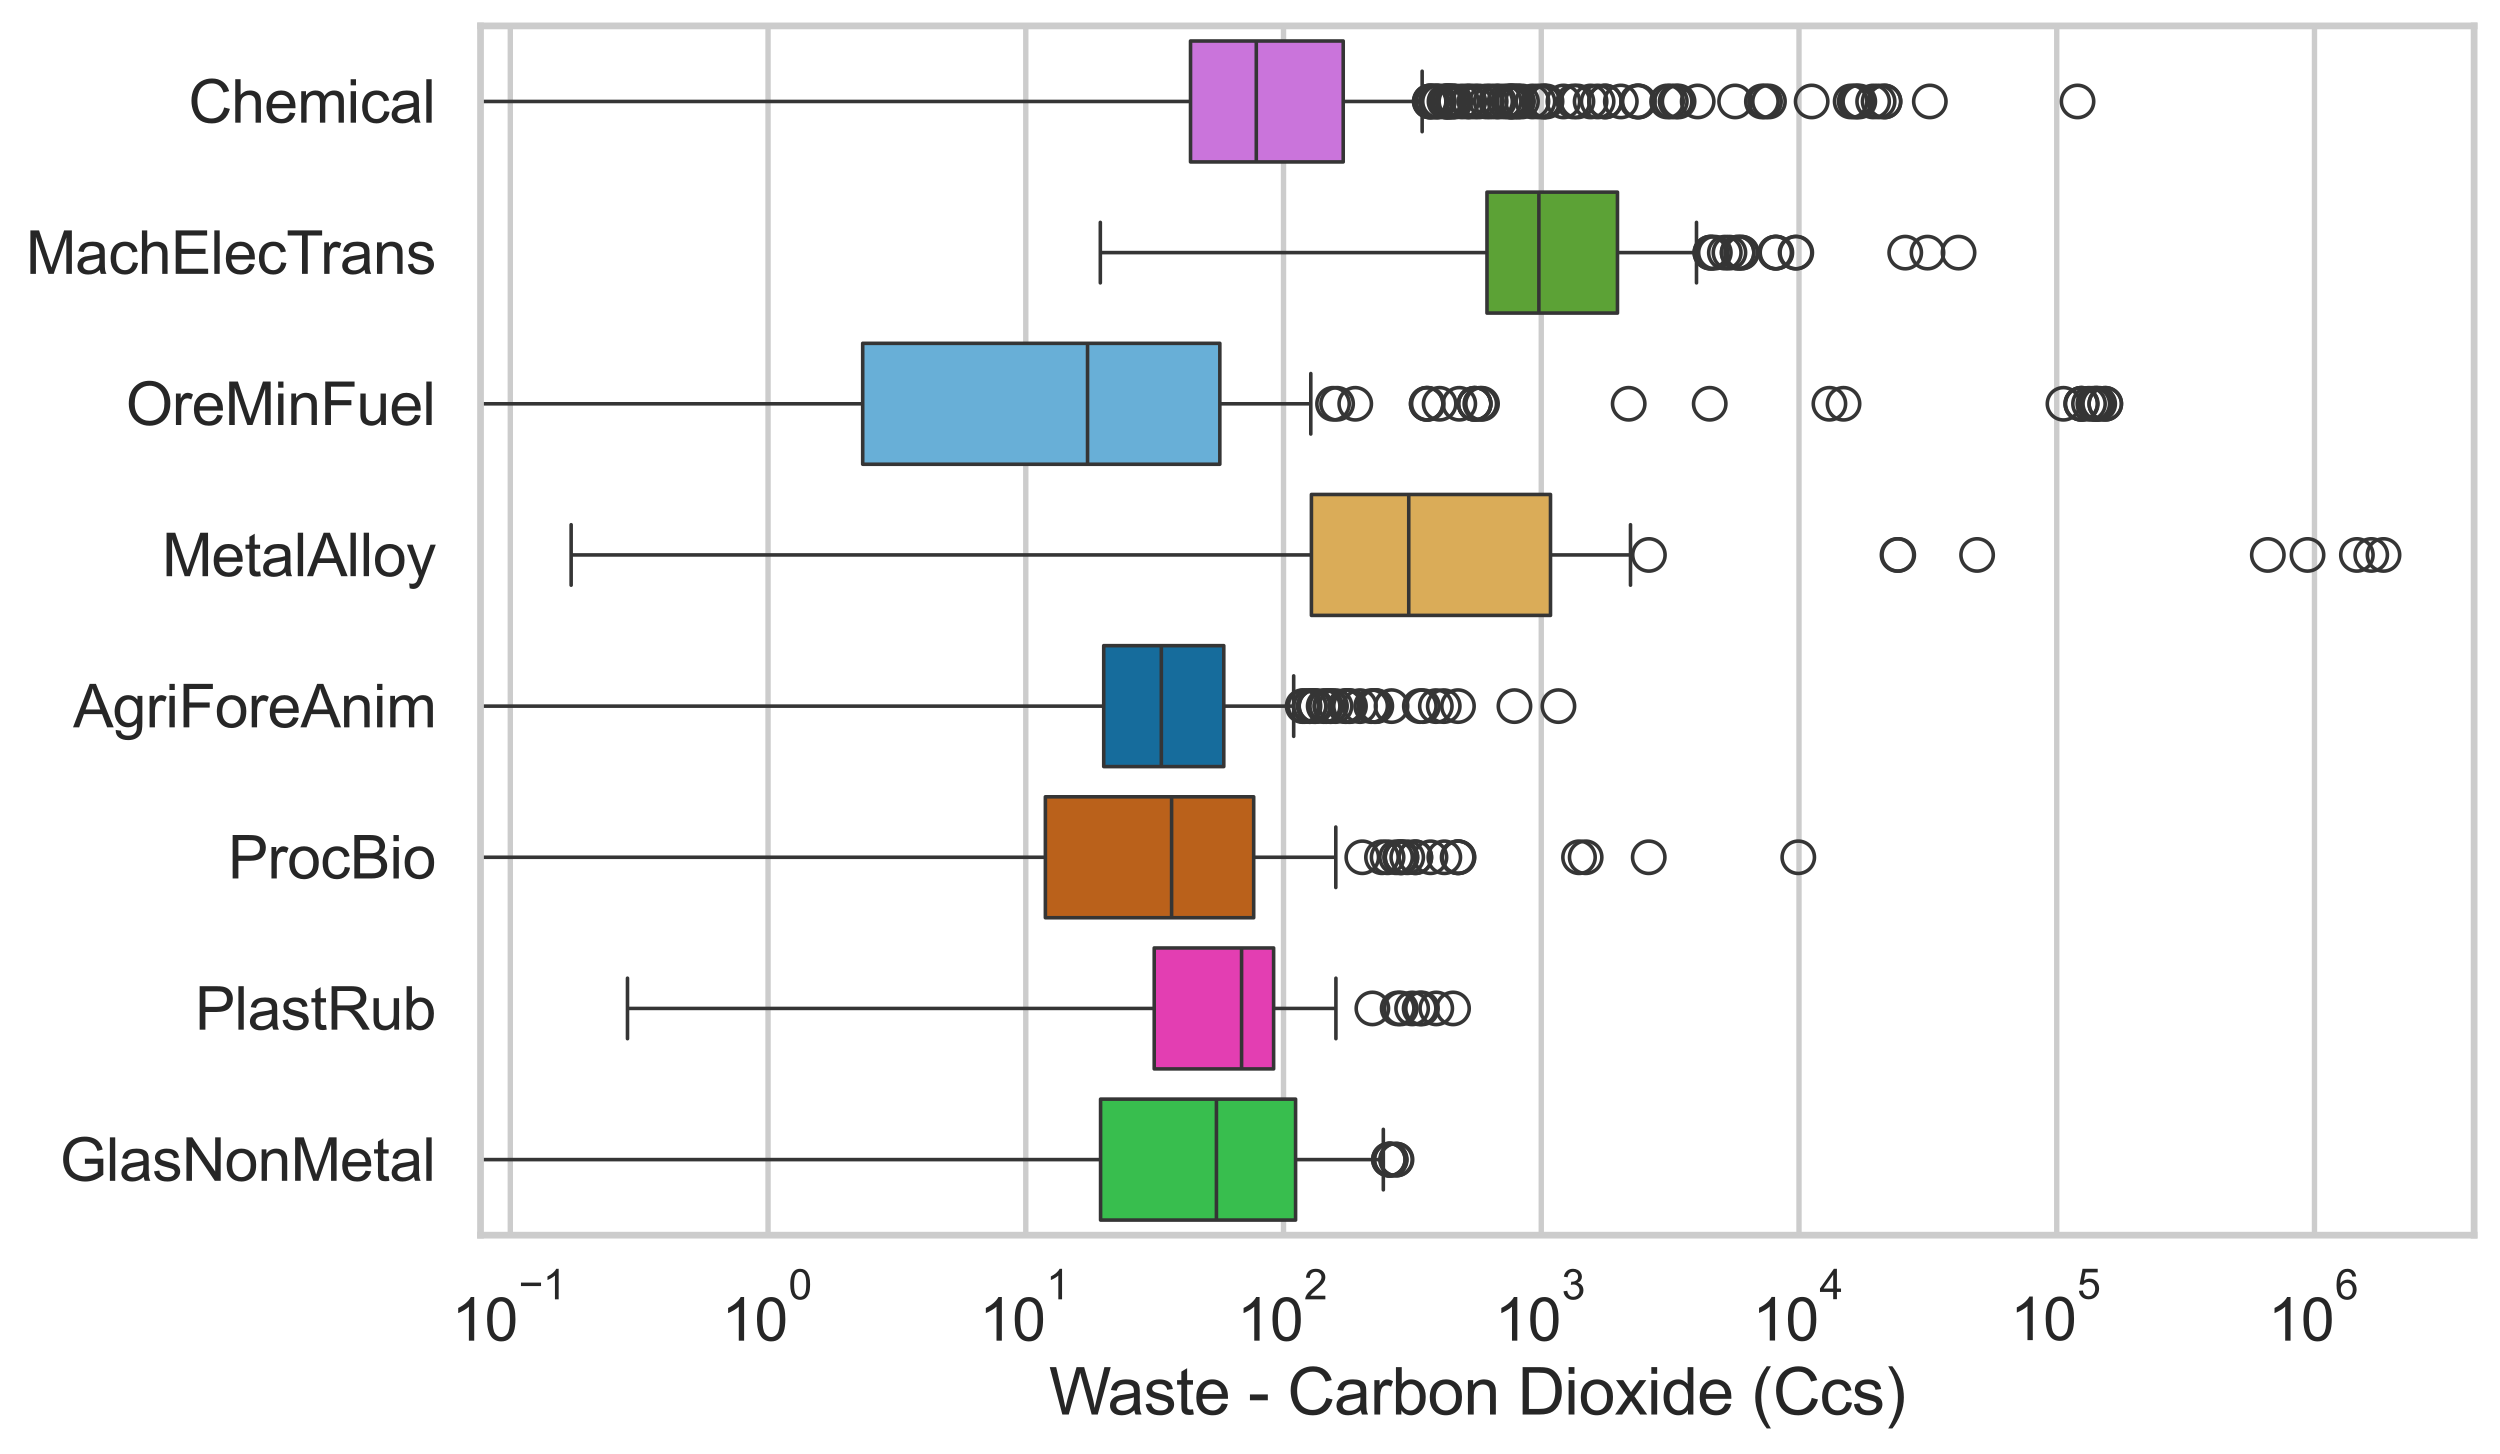 <?xml version="1.0" encoding="utf-8" standalone="no"?>
<!DOCTYPE svg PUBLIC "-//W3C//DTD SVG 1.1//EN"
  "http://www.w3.org/Graphics/SVG/1.1/DTD/svg11.dtd">
<svg xmlns:xlink="http://www.w3.org/1999/xlink" width="695.577pt" height="404.551pt" viewBox="0 0 695.577 404.551" xmlns="http://www.w3.org/2000/svg" version="1.1">
 <defs>
  <style type="text/css">*{stroke-linejoin: round; stroke-linecap: butt}</style>
 </defs>
 <g id="figure_1">
  <g id="patch_1">
   <path d="M 0 404.551 
L 695.577 404.551 
L 695.577 0 
L 0 0 
z
" style="fill: #ffffff"/>
  </g>
  <g id="axes_1">
   <g id="patch_2">
    <path d="M 133.697 343.665 
L 688.377 343.665 
L 688.377 7.2 
L 133.697 7.2 
z
" style="fill: #ffffff"/>
   </g>
   <g id="matplotlib.axis_1">
    <g id="xtick_1">
     <g id="line2d_1">
      <path d="M 141.982 343.665 
L 141.982 7.2 
" clip-path="url(#p752086b077)" style="fill: none; stroke: #cccccc; stroke-width: 1.5; stroke-linecap: round"/>
     </g>
     <g id="text_1">
      <!-- $\mathdefault{10^{-1}}$ -->
      <g style="fill: #262626" transform="translate(125.647 373.18) scale(0.165 -0.165)">
       <defs>
        <path id="ArialMT-31" d="M 2384 0 
L 1822 0 
L 1822 3584 
Q 1619 3391 1289 3197 
Q 959 3003 697 2906 
L 697 3450 
Q 1169 3672 1522 3987 
Q 1875 4303 2022 4600 
L 2384 4600 
L 2384 0 
z
" transform="scale(0.016)"/>
        <path id="ArialMT-30" d="M 266 2259 
Q 266 3072 433 3567 
Q 600 4063 929 4331 
Q 1259 4600 1759 4600 
Q 2128 4600 2406 4451 
Q 2684 4303 2865 4023 
Q 3047 3744 3150 3342 
Q 3253 2941 3253 2259 
Q 3253 1453 3087 958 
Q 2922 463 2592 192 
Q 2263 -78 1759 -78 
Q 1097 -78 719 397 
Q 266 969 266 2259 
z
M 844 2259 
Q 844 1131 1108 757 
Q 1372 384 1759 384 
Q 2147 384 2411 759 
Q 2675 1134 2675 2259 
Q 2675 3391 2411 3762 
Q 2147 4134 1753 4134 
Q 1366 4134 1134 3806 
Q 844 3388 844 2259 
z
" transform="scale(0.016)"/>
        <path id="ArialMT-2212" d="M 3381 1997 
L 356 1997 
L 356 2522 
L 3381 2522 
L 3381 1997 
z
" transform="scale(0.016)"/>
       </defs>
       <use xlink:href="#ArialMT-31" transform="translate(0 0.994)"/>
       <use xlink:href="#ArialMT-30" transform="translate(55.615 0.994)"/>
       <use xlink:href="#ArialMT-2212" transform="translate(112.973 70.688) scale(0.7)"/>
       <use xlink:href="#ArialMT-31" transform="translate(153.852 70.688) scale(0.7)"/>
      </g>
     </g>
    </g>
    <g id="xtick_2">
     <g id="line2d_2">
      <path d="M 213.693 343.665 
L 213.693 7.2 
" clip-path="url(#p752086b077)" style="fill: none; stroke: #cccccc; stroke-width: 1.5; stroke-linecap: round"/>
     </g>
     <g id="text_2">
      <!-- $\mathdefault{10^{0}}$ -->
      <g style="fill: #262626" transform="translate(200.74 373.18) scale(0.165 -0.165)">
       <use xlink:href="#ArialMT-31" transform="translate(0 0.994)"/>
       <use xlink:href="#ArialMT-30" transform="translate(55.615 0.994)"/>
       <use xlink:href="#ArialMT-30" transform="translate(112.973 70.688) scale(0.7)"/>
      </g>
     </g>
    </g>
    <g id="xtick_3">
     <g id="line2d_3">
      <path d="M 285.404 343.665 
L 285.404 7.2 
" clip-path="url(#p752086b077)" style="fill: none; stroke: #cccccc; stroke-width: 1.5; stroke-linecap: round"/>
     </g>
     <g id="text_3">
      <!-- $\mathdefault{10^{1}}$ -->
      <g style="fill: #262626" transform="translate(272.451 373.18) scale(0.165 -0.165)">
       <use xlink:href="#ArialMT-31" transform="translate(0 0.994)"/>
       <use xlink:href="#ArialMT-30" transform="translate(55.615 0.994)"/>
       <use xlink:href="#ArialMT-31" transform="translate(112.973 70.688) scale(0.7)"/>
      </g>
     </g>
    </g>
    <g id="xtick_4">
     <g id="line2d_4">
      <path d="M 357.115 343.665 
L 357.115 7.2 
" clip-path="url(#p752086b077)" style="fill: none; stroke: #cccccc; stroke-width: 1.5; stroke-linecap: round"/>
     </g>
     <g id="text_4">
      <!-- $\mathdefault{10^{2}}$ -->
      <g style="fill: #262626" transform="translate(344.162 373.18) scale(0.165 -0.165)">
       <defs>
        <path id="ArialMT-32" d="M 3222 541 
L 3222 0 
L 194 0 
Q 188 203 259 391 
Q 375 700 629 1000 
Q 884 1300 1366 1694 
Q 2113 2306 2375 2664 
Q 2638 3022 2638 3341 
Q 2638 3675 2398 3904 
Q 2159 4134 1775 4134 
Q 1369 4134 1125 3890 
Q 881 3647 878 3216 
L 300 3275 
Q 359 3922 746 4261 
Q 1134 4600 1788 4600 
Q 2447 4600 2831 4234 
Q 3216 3869 3216 3328 
Q 3216 3053 3103 2787 
Q 2991 2522 2730 2228 
Q 2469 1934 1863 1422 
Q 1356 997 1212 845 
Q 1069 694 975 541 
L 3222 541 
z
" transform="scale(0.016)"/>
       </defs>
       <use xlink:href="#ArialMT-31" transform="translate(0 0.994)"/>
       <use xlink:href="#ArialMT-30" transform="translate(55.615 0.994)"/>
       <use xlink:href="#ArialMT-32" transform="translate(112.973 70.688) scale(0.7)"/>
      </g>
     </g>
    </g>
    <g id="xtick_5">
     <g id="line2d_5">
      <path d="M 428.826 343.665 
L 428.826 7.2 
" clip-path="url(#p752086b077)" style="fill: none; stroke: #cccccc; stroke-width: 1.5; stroke-linecap: round"/>
     </g>
     <g id="text_5">
      <!-- $\mathdefault{10^{3}}$ -->
      <g style="fill: #262626" transform="translate(415.873 373.18) scale(0.165 -0.165)">
       <defs>
        <path id="ArialMT-33" d="M 269 1209 
L 831 1284 
Q 928 806 1161 595 
Q 1394 384 1728 384 
Q 2125 384 2398 659 
Q 2672 934 2672 1341 
Q 2672 1728 2419 1979 
Q 2166 2231 1775 2231 
Q 1616 2231 1378 2169 
L 1441 2663 
Q 1497 2656 1531 2656 
Q 1891 2656 2178 2843 
Q 2466 3031 2466 3422 
Q 2466 3731 2256 3934 
Q 2047 4138 1716 4138 
Q 1388 4138 1169 3931 
Q 950 3725 888 3313 
L 325 3413 
Q 428 3978 793 4289 
Q 1159 4600 1703 4600 
Q 2078 4600 2393 4439 
Q 2709 4278 2876 4000 
Q 3044 3722 3044 3409 
Q 3044 3113 2884 2869 
Q 2725 2625 2413 2481 
Q 2819 2388 3044 2092 
Q 3269 1797 3269 1353 
Q 3269 753 2831 336 
Q 2394 -81 1725 -81 
Q 1122 -81 723 278 
Q 325 638 269 1209 
z
" transform="scale(0.016)"/>
       </defs>
       <use xlink:href="#ArialMT-31" transform="translate(0 0.994)"/>
       <use xlink:href="#ArialMT-30" transform="translate(55.615 0.994)"/>
       <use xlink:href="#ArialMT-33" transform="translate(112.973 70.688) scale(0.7)"/>
      </g>
     </g>
    </g>
    <g id="xtick_6">
     <g id="line2d_6">
      <path d="M 500.537 343.665 
L 500.537 7.2 
" clip-path="url(#p752086b077)" style="fill: none; stroke: #cccccc; stroke-width: 1.5; stroke-linecap: round"/>
     </g>
     <g id="text_6">
      <!-- $\mathdefault{10^{4}}$ -->
      <g style="fill: #262626" transform="translate(487.584 373.015) scale(0.165 -0.165)">
       <defs>
        <path id="ArialMT-34" d="M 2069 0 
L 2069 1097 
L 81 1097 
L 81 1613 
L 2172 4581 
L 2631 4581 
L 2631 1613 
L 3250 1613 
L 3250 1097 
L 2631 1097 
L 2631 0 
L 2069 0 
z
M 2069 1613 
L 2069 3678 
L 634 1613 
L 2069 1613 
z
" transform="scale(0.016)"/>
       </defs>
       <use xlink:href="#ArialMT-31" transform="translate(0 0.202)"/>
       <use xlink:href="#ArialMT-30" transform="translate(55.615 0.202)"/>
       <use xlink:href="#ArialMT-34" transform="translate(112.973 69.895) scale(0.7)"/>
      </g>
     </g>
    </g>
    <g id="xtick_7">
     <g id="line2d_7">
      <path d="M 572.247 343.665 
L 572.247 7.2 
" clip-path="url(#p752086b077)" style="fill: none; stroke: #cccccc; stroke-width: 1.5; stroke-linecap: round"/>
     </g>
     <g id="text_7">
      <!-- $\mathdefault{10^{5}}$ -->
      <g style="fill: #262626" transform="translate(559.295 373.015) scale(0.165 -0.165)">
       <defs>
        <path id="ArialMT-35" d="M 266 1200 
L 856 1250 
Q 922 819 1161 601 
Q 1400 384 1738 384 
Q 2144 384 2425 690 
Q 2706 997 2706 1503 
Q 2706 1984 2436 2262 
Q 2166 2541 1728 2541 
Q 1456 2541 1237 2417 
Q 1019 2294 894 2097 
L 366 2166 
L 809 4519 
L 3088 4519 
L 3088 3981 
L 1259 3981 
L 1013 2750 
Q 1425 3038 1878 3038 
Q 2478 3038 2890 2622 
Q 3303 2206 3303 1553 
Q 3303 931 2941 478 
Q 2500 -78 1738 -78 
Q 1113 -78 717 272 
Q 322 622 266 1200 
z
" transform="scale(0.016)"/>
       </defs>
       <use xlink:href="#ArialMT-31" transform="translate(0 0.88)"/>
       <use xlink:href="#ArialMT-30" transform="translate(55.615 0.88)"/>
       <use xlink:href="#ArialMT-35" transform="translate(112.973 70.573) scale(0.7)"/>
      </g>
     </g>
    </g>
    <g id="xtick_8">
     <g id="line2d_8">
      <path d="M 643.958 343.665 
L 643.958 7.2 
" clip-path="url(#p752086b077)" style="fill: none; stroke: #cccccc; stroke-width: 1.5; stroke-linecap: round"/>
     </g>
     <g id="text_8">
      <!-- $\mathdefault{10^{6}}$ -->
      <g style="fill: #262626" transform="translate(631.006 373.18) scale(0.165 -0.165)">
       <defs>
        <path id="ArialMT-36" d="M 3184 3459 
L 2625 3416 
Q 2550 3747 2413 3897 
Q 2184 4138 1850 4138 
Q 1581 4138 1378 3988 
Q 1113 3794 959 3422 
Q 806 3050 800 2363 
Q 1003 2672 1297 2822 
Q 1591 2972 1913 2972 
Q 2475 2972 2870 2558 
Q 3266 2144 3266 1488 
Q 3266 1056 3080 686 
Q 2894 316 2569 119 
Q 2244 -78 1831 -78 
Q 1128 -78 684 439 
Q 241 956 241 2144 
Q 241 3472 731 4075 
Q 1159 4600 1884 4600 
Q 2425 4600 2770 4297 
Q 3116 3994 3184 3459 
z
M 888 1484 
Q 888 1194 1011 928 
Q 1134 663 1356 523 
Q 1578 384 1822 384 
Q 2178 384 2434 671 
Q 2691 959 2691 1453 
Q 2691 1928 2437 2201 
Q 2184 2475 1800 2475 
Q 1419 2475 1153 2201 
Q 888 1928 888 1484 
z
" transform="scale(0.016)"/>
       </defs>
       <use xlink:href="#ArialMT-31" transform="translate(0 0.994)"/>
       <use xlink:href="#ArialMT-30" transform="translate(55.615 0.994)"/>
       <use xlink:href="#ArialMT-36" transform="translate(112.973 70.688) scale(0.7)"/>
      </g>
     </g>
    </g>
    <g id="xtick_9"/>
    <g id="xtick_10"/>
    <g id="xtick_11"/>
    <g id="xtick_12"/>
    <g id="xtick_13"/>
    <g id="xtick_14"/>
    <g id="xtick_15"/>
    <g id="xtick_16"/>
    <g id="xtick_17"/>
    <g id="xtick_18"/>
    <g id="xtick_19"/>
    <g id="xtick_20"/>
    <g id="xtick_21"/>
    <g id="xtick_22"/>
    <g id="xtick_23"/>
    <g id="xtick_24"/>
    <g id="xtick_25"/>
    <g id="xtick_26"/>
    <g id="xtick_27"/>
    <g id="xtick_28"/>
    <g id="xtick_29"/>
    <g id="xtick_30"/>
    <g id="xtick_31"/>
    <g id="xtick_32"/>
    <g id="xtick_33"/>
    <g id="xtick_34"/>
    <g id="xtick_35"/>
    <g id="xtick_36"/>
    <g id="xtick_37"/>
    <g id="xtick_38"/>
    <g id="xtick_39"/>
    <g id="xtick_40"/>
    <g id="xtick_41"/>
    <g id="xtick_42"/>
    <g id="xtick_43"/>
    <g id="xtick_44"/>
    <g id="xtick_45"/>
    <g id="xtick_46"/>
    <g id="xtick_47"/>
    <g id="xtick_48"/>
    <g id="xtick_49"/>
    <g id="xtick_50"/>
    <g id="xtick_51"/>
    <g id="xtick_52"/>
    <g id="xtick_53"/>
    <g id="xtick_54"/>
    <g id="xtick_55"/>
    <g id="xtick_56"/>
    <g id="xtick_57"/>
    <g id="xtick_58"/>
    <g id="xtick_59"/>
    <g id="xtick_60"/>
    <g id="xtick_61"/>
    <g id="xtick_62"/>
    <g id="xtick_63"/>
    <g id="xtick_64"/>
    <g id="xtick_65"/>
    <g id="xtick_66"/>
    <g id="xtick_67"/>
    <g id="xtick_68"/>
    <g id="xtick_69"/>
    <g id="text_9">
     <!-- Waste - Carbon Dioxide (Ccs) -->
     <g style="fill: #262626" transform="translate(291.849 393.563) scale(0.18 -0.18)">
      <defs>
       <path id="ArialMT-57" d="M 1294 0 
L 78 4581 
L 700 4581 
L 1397 1578 
Q 1509 1106 1591 641 
Q 1766 1375 1797 1488 
L 2669 4581 
L 3400 4581 
L 4056 2263 
Q 4303 1400 4413 641 
Q 4500 1075 4641 1638 
L 5359 4581 
L 5969 4581 
L 4713 0 
L 4128 0 
L 3163 3491 
Q 3041 3928 3019 4028 
Q 2947 3713 2884 3491 
L 1913 0 
L 1294 0 
z
" transform="scale(0.016)"/>
       <path id="ArialMT-61" d="M 2588 409 
Q 2275 144 1986 34 
Q 1697 -75 1366 -75 
Q 819 -75 525 192 
Q 231 459 231 875 
Q 231 1119 342 1320 
Q 453 1522 633 1644 
Q 813 1766 1038 1828 
Q 1203 1872 1538 1913 
Q 2219 1994 2541 2106 
Q 2544 2222 2544 2253 
Q 2544 2597 2384 2738 
Q 2169 2928 1744 2928 
Q 1347 2928 1158 2789 
Q 969 2650 878 2297 
L 328 2372 
Q 403 2725 575 2942 
Q 747 3159 1072 3276 
Q 1397 3394 1825 3394 
Q 2250 3394 2515 3294 
Q 2781 3194 2906 3042 
Q 3031 2891 3081 2659 
Q 3109 2516 3109 2141 
L 3109 1391 
Q 3109 606 3145 398 
Q 3181 191 3288 0 
L 2700 0 
Q 2613 175 2588 409 
z
M 2541 1666 
Q 2234 1541 1622 1453 
Q 1275 1403 1131 1340 
Q 988 1278 909 1158 
Q 831 1038 831 891 
Q 831 666 1001 516 
Q 1172 366 1500 366 
Q 1825 366 2078 508 
Q 2331 650 2450 897 
Q 2541 1088 2541 1459 
L 2541 1666 
z
" transform="scale(0.016)"/>
       <path id="ArialMT-73" d="M 197 991 
L 753 1078 
Q 800 744 1014 566 
Q 1228 388 1613 388 
Q 2000 388 2187 545 
Q 2375 703 2375 916 
Q 2375 1106 2209 1216 
Q 2094 1291 1634 1406 
Q 1016 1563 777 1677 
Q 538 1791 414 1992 
Q 291 2194 291 2438 
Q 291 2659 392 2848 
Q 494 3038 669 3163 
Q 800 3259 1026 3326 
Q 1253 3394 1513 3394 
Q 1903 3394 2198 3281 
Q 2494 3169 2634 2976 
Q 2775 2784 2828 2463 
L 2278 2388 
Q 2241 2644 2061 2787 
Q 1881 2931 1553 2931 
Q 1166 2931 1000 2803 
Q 834 2675 834 2503 
Q 834 2394 903 2306 
Q 972 2216 1119 2156 
Q 1203 2125 1616 2013 
Q 2213 1853 2448 1751 
Q 2684 1650 2818 1456 
Q 2953 1263 2953 975 
Q 2953 694 2789 445 
Q 2625 197 2315 61 
Q 2006 -75 1616 -75 
Q 969 -75 630 194 
Q 291 463 197 991 
z
" transform="scale(0.016)"/>
       <path id="ArialMT-74" d="M 1650 503 
L 1731 6 
Q 1494 -44 1306 -44 
Q 1000 -44 831 53 
Q 663 150 594 308 
Q 525 466 525 972 
L 525 2881 
L 113 2881 
L 113 3319 
L 525 3319 
L 525 4141 
L 1084 4478 
L 1084 3319 
L 1650 3319 
L 1650 2881 
L 1084 2881 
L 1084 941 
Q 1084 700 1114 631 
Q 1144 563 1211 522 
Q 1278 481 1403 481 
Q 1497 481 1650 503 
z
" transform="scale(0.016)"/>
       <path id="ArialMT-65" d="M 2694 1069 
L 3275 997 
Q 3138 488 2766 206 
Q 2394 -75 1816 -75 
Q 1088 -75 661 373 
Q 234 822 234 1631 
Q 234 2469 665 2931 
Q 1097 3394 1784 3394 
Q 2450 3394 2872 2941 
Q 3294 2488 3294 1666 
Q 3294 1616 3291 1516 
L 816 1516 
Q 847 969 1125 678 
Q 1403 388 1819 388 
Q 2128 388 2347 550 
Q 2566 713 2694 1069 
z
M 847 1978 
L 2700 1978 
Q 2663 2397 2488 2606 
Q 2219 2931 1791 2931 
Q 1403 2931 1139 2672 
Q 875 2413 847 1978 
z
" transform="scale(0.016)"/>
       <path id="ArialMT-20" transform="scale(0.016)"/>
       <path id="ArialMT-2d" d="M 203 1375 
L 203 1941 
L 1931 1941 
L 1931 1375 
L 203 1375 
z
" transform="scale(0.016)"/>
       <path id="ArialMT-43" d="M 3763 1606 
L 4369 1453 
Q 4178 706 3683 314 
Q 3188 -78 2472 -78 
Q 1731 -78 1267 223 
Q 803 525 561 1097 
Q 319 1669 319 2325 
Q 319 3041 592 3573 
Q 866 4106 1370 4382 
Q 1875 4659 2481 4659 
Q 3169 4659 3637 4309 
Q 4106 3959 4291 3325 
L 3694 3184 
Q 3534 3684 3231 3912 
Q 2928 4141 2469 4141 
Q 1941 4141 1586 3887 
Q 1231 3634 1087 3207 
Q 944 2781 944 2328 
Q 944 1744 1114 1308 
Q 1284 872 1643 656 
Q 2003 441 2422 441 
Q 2931 441 3284 734 
Q 3638 1028 3763 1606 
z
" transform="scale(0.016)"/>
       <path id="ArialMT-72" d="M 416 0 
L 416 3319 
L 922 3319 
L 922 2816 
Q 1116 3169 1280 3281 
Q 1444 3394 1641 3394 
Q 1925 3394 2219 3213 
L 2025 2691 
Q 1819 2813 1613 2813 
Q 1428 2813 1281 2702 
Q 1134 2591 1072 2394 
Q 978 2094 978 1738 
L 978 0 
L 416 0 
z
" transform="scale(0.016)"/>
       <path id="ArialMT-62" d="M 941 0 
L 419 0 
L 419 4581 
L 981 4581 
L 981 2947 
Q 1338 3394 1891 3394 
Q 2197 3394 2470 3270 
Q 2744 3147 2920 2923 
Q 3097 2700 3197 2384 
Q 3297 2069 3297 1709 
Q 3297 856 2875 390 
Q 2453 -75 1863 -75 
Q 1275 -75 941 416 
L 941 0 
z
M 934 1684 
Q 934 1088 1097 822 
Q 1363 388 1816 388 
Q 2184 388 2453 708 
Q 2722 1028 2722 1663 
Q 2722 2313 2464 2622 
Q 2206 2931 1841 2931 
Q 1472 2931 1203 2611 
Q 934 2291 934 1684 
z
" transform="scale(0.016)"/>
       <path id="ArialMT-6f" d="M 213 1659 
Q 213 2581 725 3025 
Q 1153 3394 1769 3394 
Q 2453 3394 2887 2945 
Q 3322 2497 3322 1706 
Q 3322 1066 3130 698 
Q 2938 331 2570 128 
Q 2203 -75 1769 -75 
Q 1072 -75 642 372 
Q 213 819 213 1659 
z
M 791 1659 
Q 791 1022 1069 705 
Q 1347 388 1769 388 
Q 2188 388 2466 706 
Q 2744 1025 2744 1678 
Q 2744 2294 2464 2611 
Q 2184 2928 1769 2928 
Q 1347 2928 1069 2612 
Q 791 2297 791 1659 
z
" transform="scale(0.016)"/>
       <path id="ArialMT-6e" d="M 422 0 
L 422 3319 
L 928 3319 
L 928 2847 
Q 1294 3394 1984 3394 
Q 2284 3394 2536 3286 
Q 2788 3178 2913 3003 
Q 3038 2828 3088 2588 
Q 3119 2431 3119 2041 
L 3119 0 
L 2556 0 
L 2556 2019 
Q 2556 2363 2490 2533 
Q 2425 2703 2258 2804 
Q 2091 2906 1866 2906 
Q 1506 2906 1245 2678 
Q 984 2450 984 1813 
L 984 0 
L 422 0 
z
" transform="scale(0.016)"/>
       <path id="ArialMT-44" d="M 494 0 
L 494 4581 
L 2072 4581 
Q 2606 4581 2888 4516 
Q 3281 4425 3559 4188 
Q 3922 3881 4101 3404 
Q 4281 2928 4281 2316 
Q 4281 1794 4159 1391 
Q 4038 988 3847 723 
Q 3656 459 3429 307 
Q 3203 156 2883 78 
Q 2563 0 2147 0 
L 494 0 
z
M 1100 541 
L 2078 541 
Q 2531 541 2789 625 
Q 3047 709 3200 863 
Q 3416 1078 3536 1442 
Q 3656 1806 3656 2325 
Q 3656 3044 3420 3430 
Q 3184 3816 2847 3947 
Q 2603 4041 2063 4041 
L 1100 4041 
L 1100 541 
z
" transform="scale(0.016)"/>
       <path id="ArialMT-69" d="M 425 3934 
L 425 4581 
L 988 4581 
L 988 3934 
L 425 3934 
z
M 425 0 
L 425 3319 
L 988 3319 
L 988 0 
L 425 0 
z
" transform="scale(0.016)"/>
       <path id="ArialMT-78" d="M 47 0 
L 1259 1725 
L 138 3319 
L 841 3319 
L 1350 2541 
Q 1494 2319 1581 2169 
Q 1719 2375 1834 2534 
L 2394 3319 
L 3066 3319 
L 1919 1756 
L 3153 0 
L 2463 0 
L 1781 1031 
L 1600 1309 
L 728 0 
L 47 0 
z
" transform="scale(0.016)"/>
       <path id="ArialMT-64" d="M 2575 0 
L 2575 419 
Q 2259 -75 1647 -75 
Q 1250 -75 917 144 
Q 584 363 401 755 
Q 219 1147 219 1656 
Q 219 2153 384 2558 
Q 550 2963 881 3178 
Q 1213 3394 1622 3394 
Q 1922 3394 2156 3267 
Q 2391 3141 2538 2938 
L 2538 4581 
L 3097 4581 
L 3097 0 
L 2575 0 
z
M 797 1656 
Q 797 1019 1065 703 
Q 1334 388 1700 388 
Q 2069 388 2326 689 
Q 2584 991 2584 1609 
Q 2584 2291 2321 2609 
Q 2059 2928 1675 2928 
Q 1300 2928 1048 2622 
Q 797 2316 797 1656 
z
" transform="scale(0.016)"/>
       <path id="ArialMT-28" d="M 1497 -1347 
Q 1031 -759 709 28 
Q 388 816 388 1659 
Q 388 2403 628 3084 
Q 909 3875 1497 4659 
L 1900 4659 
Q 1522 4009 1400 3731 
Q 1209 3300 1100 2831 
Q 966 2247 966 1656 
Q 966 153 1900 -1347 
L 1497 -1347 
z
" transform="scale(0.016)"/>
       <path id="ArialMT-63" d="M 2588 1216 
L 3141 1144 
Q 3050 572 2676 248 
Q 2303 -75 1759 -75 
Q 1078 -75 664 370 
Q 250 816 250 1647 
Q 250 2184 428 2587 
Q 606 2991 970 3192 
Q 1334 3394 1763 3394 
Q 2303 3394 2647 3120 
Q 2991 2847 3088 2344 
L 2541 2259 
Q 2463 2594 2264 2762 
Q 2066 2931 1784 2931 
Q 1359 2931 1093 2626 
Q 828 2322 828 1663 
Q 828 994 1084 691 
Q 1341 388 1753 388 
Q 2084 388 2306 591 
Q 2528 794 2588 1216 
z
" transform="scale(0.016)"/>
       <path id="ArialMT-29" d="M 791 -1347 
L 388 -1347 
Q 1322 153 1322 1656 
Q 1322 2244 1188 2822 
Q 1081 3291 891 3722 
Q 769 4003 388 4659 
L 791 4659 
Q 1378 3875 1659 3084 
Q 1900 2403 1900 1659 
Q 1900 816 1576 28 
Q 1253 -759 791 -1347 
z
" transform="scale(0.016)"/>
      </defs>
      <use xlink:href="#ArialMT-57"/>
      <use xlink:href="#ArialMT-61" transform="translate(90.635 0)"/>
      <use xlink:href="#ArialMT-73" transform="translate(146.25 0)"/>
      <use xlink:href="#ArialMT-74" transform="translate(196.25 0)"/>
      <use xlink:href="#ArialMT-65" transform="translate(224.033 0)"/>
      <use xlink:href="#ArialMT-20" transform="translate(279.648 0)"/>
      <use xlink:href="#ArialMT-2d" transform="translate(307.432 0)"/>
      <use xlink:href="#ArialMT-20" transform="translate(340.732 0)"/>
      <use xlink:href="#ArialMT-43" transform="translate(368.516 0)"/>
      <use xlink:href="#ArialMT-61" transform="translate(440.732 0)"/>
      <use xlink:href="#ArialMT-72" transform="translate(496.348 0)"/>
      <use xlink:href="#ArialMT-62" transform="translate(529.648 0)"/>
      <use xlink:href="#ArialMT-6f" transform="translate(585.264 0)"/>
      <use xlink:href="#ArialMT-6e" transform="translate(640.879 0)"/>
      <use xlink:href="#ArialMT-20" transform="translate(696.494 0)"/>
      <use xlink:href="#ArialMT-44" transform="translate(724.277 0)"/>
      <use xlink:href="#ArialMT-69" transform="translate(796.494 0)"/>
      <use xlink:href="#ArialMT-6f" transform="translate(818.711 0)"/>
      <use xlink:href="#ArialMT-78" transform="translate(874.326 0)"/>
      <use xlink:href="#ArialMT-69" transform="translate(924.326 0)"/>
      <use xlink:href="#ArialMT-64" transform="translate(946.543 0)"/>
      <use xlink:href="#ArialMT-65" transform="translate(1002.158 0)"/>
      <use xlink:href="#ArialMT-20" transform="translate(1057.773 0)"/>
      <use xlink:href="#ArialMT-28" transform="translate(1085.557 0)"/>
      <use xlink:href="#ArialMT-43" transform="translate(1118.857 0)"/>
      <use xlink:href="#ArialMT-63" transform="translate(1191.074 0)"/>
      <use xlink:href="#ArialMT-73" transform="translate(1241.074 0)"/>
      <use xlink:href="#ArialMT-29" transform="translate(1291.074 0)"/>
     </g>
    </g>
   </g>
   <g id="matplotlib.axis_2">
    <g id="ytick_1">
     <g id="text_10">
      <!-- Chemical -->
      <g style="fill: #262626" transform="translate(52.428 34.134) scale(0.165 -0.165)">
       <defs>
        <path id="ArialMT-68" d="M 422 0 
L 422 4581 
L 984 4581 
L 984 2938 
Q 1378 3394 1978 3394 
Q 2347 3394 2619 3248 
Q 2891 3103 3008 2847 
Q 3125 2591 3125 2103 
L 3125 0 
L 2563 0 
L 2563 2103 
Q 2563 2525 2380 2717 
Q 2197 2909 1863 2909 
Q 1613 2909 1392 2779 
Q 1172 2650 1078 2428 
Q 984 2206 984 1816 
L 984 0 
L 422 0 
z
" transform="scale(0.016)"/>
        <path id="ArialMT-6d" d="M 422 0 
L 422 3319 
L 925 3319 
L 925 2853 
Q 1081 3097 1340 3245 
Q 1600 3394 1931 3394 
Q 2300 3394 2536 3241 
Q 2772 3088 2869 2813 
Q 3263 3394 3894 3394 
Q 4388 3394 4653 3120 
Q 4919 2847 4919 2278 
L 4919 0 
L 4359 0 
L 4359 2091 
Q 4359 2428 4304 2576 
Q 4250 2725 4106 2815 
Q 3963 2906 3769 2906 
Q 3419 2906 3187 2673 
Q 2956 2441 2956 1928 
L 2956 0 
L 2394 0 
L 2394 2156 
Q 2394 2531 2256 2718 
Q 2119 2906 1806 2906 
Q 1569 2906 1367 2781 
Q 1166 2656 1075 2415 
Q 984 2175 984 1722 
L 984 0 
L 422 0 
z
" transform="scale(0.016)"/>
        <path id="ArialMT-6c" d="M 409 0 
L 409 4581 
L 972 4581 
L 972 0 
L 409 0 
z
" transform="scale(0.016)"/>
       </defs>
       <use xlink:href="#ArialMT-43"/>
       <use xlink:href="#ArialMT-68" transform="translate(72.217 0)"/>
       <use xlink:href="#ArialMT-65" transform="translate(127.832 0)"/>
       <use xlink:href="#ArialMT-6d" transform="translate(183.447 0)"/>
       <use xlink:href="#ArialMT-69" transform="translate(266.748 0)"/>
       <use xlink:href="#ArialMT-63" transform="translate(288.965 0)"/>
       <use xlink:href="#ArialMT-61" transform="translate(338.965 0)"/>
       <use xlink:href="#ArialMT-6c" transform="translate(394.58 0)"/>
      </g>
     </g>
    </g>
    <g id="ytick_2">
     <g id="text_11">
      <!-- MachElecTrans -->
      <g style="fill: #262626" transform="translate(7.2 76.192) scale(0.165 -0.165)">
       <defs>
        <path id="ArialMT-4d" d="M 475 0 
L 475 4581 
L 1388 4581 
L 2472 1338 
Q 2622 884 2691 659 
Q 2769 909 2934 1394 
L 4031 4581 
L 4847 4581 
L 4847 0 
L 4263 0 
L 4263 3834 
L 2931 0 
L 2384 0 
L 1059 3900 
L 1059 0 
L 475 0 
z
" transform="scale(0.016)"/>
        <path id="ArialMT-45" d="M 506 0 
L 506 4581 
L 3819 4581 
L 3819 4041 
L 1113 4041 
L 1113 2638 
L 3647 2638 
L 3647 2100 
L 1113 2100 
L 1113 541 
L 3925 541 
L 3925 0 
L 506 0 
z
" transform="scale(0.016)"/>
        <path id="ArialMT-54" d="M 1659 0 
L 1659 4041 
L 150 4041 
L 150 4581 
L 3781 4581 
L 3781 4041 
L 2266 4041 
L 2266 0 
L 1659 0 
z
" transform="scale(0.016)"/>
       </defs>
       <use xlink:href="#ArialMT-4d"/>
       <use xlink:href="#ArialMT-61" transform="translate(83.301 0)"/>
       <use xlink:href="#ArialMT-63" transform="translate(138.916 0)"/>
       <use xlink:href="#ArialMT-68" transform="translate(188.916 0)"/>
       <use xlink:href="#ArialMT-45" transform="translate(244.531 0)"/>
       <use xlink:href="#ArialMT-6c" transform="translate(311.23 0)"/>
       <use xlink:href="#ArialMT-65" transform="translate(333.447 0)"/>
       <use xlink:href="#ArialMT-63" transform="translate(389.062 0)"/>
       <use xlink:href="#ArialMT-54" transform="translate(439.062 0)"/>
       <use xlink:href="#ArialMT-72" transform="translate(496.396 0)"/>
       <use xlink:href="#ArialMT-61" transform="translate(529.697 0)"/>
       <use xlink:href="#ArialMT-6e" transform="translate(585.312 0)"/>
       <use xlink:href="#ArialMT-73" transform="translate(640.928 0)"/>
      </g>
     </g>
    </g>
    <g id="ytick_3">
     <g id="text_12">
      <!-- OreMinFuel -->
      <g style="fill: #262626" transform="translate(35.013 118.25) scale(0.165 -0.165)">
       <defs>
        <path id="ArialMT-4f" d="M 309 2231 
Q 309 3372 921 4017 
Q 1534 4663 2503 4663 
Q 3138 4663 3647 4359 
Q 4156 4056 4423 3514 
Q 4691 2972 4691 2284 
Q 4691 1588 4409 1038 
Q 4128 488 3612 205 
Q 3097 -78 2500 -78 
Q 1853 -78 1343 234 
Q 834 547 571 1087 
Q 309 1628 309 2231 
z
M 934 2222 
Q 934 1394 1379 917 
Q 1825 441 2497 441 
Q 3181 441 3623 922 
Q 4066 1403 4066 2288 
Q 4066 2847 3877 3264 
Q 3688 3681 3323 3911 
Q 2959 4141 2506 4141 
Q 1863 4141 1398 3698 
Q 934 3256 934 2222 
z
" transform="scale(0.016)"/>
        <path id="ArialMT-46" d="M 525 0 
L 525 4581 
L 3616 4581 
L 3616 4041 
L 1131 4041 
L 1131 2622 
L 3281 2622 
L 3281 2081 
L 1131 2081 
L 1131 0 
L 525 0 
z
" transform="scale(0.016)"/>
        <path id="ArialMT-75" d="M 2597 0 
L 2597 488 
Q 2209 -75 1544 -75 
Q 1250 -75 995 37 
Q 741 150 617 320 
Q 494 491 444 738 
Q 409 903 409 1263 
L 409 3319 
L 972 3319 
L 972 1478 
Q 972 1038 1006 884 
Q 1059 663 1231 536 
Q 1403 409 1656 409 
Q 1909 409 2131 539 
Q 2353 669 2445 892 
Q 2538 1116 2538 1541 
L 2538 3319 
L 3100 3319 
L 3100 0 
L 2597 0 
z
" transform="scale(0.016)"/>
       </defs>
       <use xlink:href="#ArialMT-4f"/>
       <use xlink:href="#ArialMT-72" transform="translate(77.783 0)"/>
       <use xlink:href="#ArialMT-65" transform="translate(111.084 0)"/>
       <use xlink:href="#ArialMT-4d" transform="translate(166.699 0)"/>
       <use xlink:href="#ArialMT-69" transform="translate(250 0)"/>
       <use xlink:href="#ArialMT-6e" transform="translate(272.217 0)"/>
       <use xlink:href="#ArialMT-46" transform="translate(327.832 0)"/>
       <use xlink:href="#ArialMT-75" transform="translate(388.916 0)"/>
       <use xlink:href="#ArialMT-65" transform="translate(444.531 0)"/>
       <use xlink:href="#ArialMT-6c" transform="translate(500.146 0)"/>
      </g>
     </g>
    </g>
    <g id="ytick_4">
     <g id="text_13">
      <!-- MetalAlloy -->
      <g style="fill: #262626" transform="translate(45.088 160.308) scale(0.165 -0.165)">
       <defs>
        <path id="ArialMT-41" d="M -9 0 
L 1750 4581 
L 2403 4581 
L 4278 0 
L 3588 0 
L 3053 1388 
L 1138 1388 
L 634 0 
L -9 0 
z
M 1313 1881 
L 2866 1881 
L 2388 3150 
Q 2169 3728 2063 4100 
Q 1975 3659 1816 3225 
L 1313 1881 
z
" transform="scale(0.016)"/>
        <path id="ArialMT-79" d="M 397 -1278 
L 334 -750 
Q 519 -800 656 -800 
Q 844 -800 956 -737 
Q 1069 -675 1141 -563 
Q 1194 -478 1313 -144 
Q 1328 -97 1363 -6 
L 103 3319 
L 709 3319 
L 1400 1397 
Q 1534 1031 1641 628 
Q 1738 1016 1872 1384 
L 2581 3319 
L 3144 3319 
L 1881 -56 
Q 1678 -603 1566 -809 
Q 1416 -1088 1222 -1217 
Q 1028 -1347 759 -1347 
Q 597 -1347 397 -1278 
z
" transform="scale(0.016)"/>
       </defs>
       <use xlink:href="#ArialMT-4d"/>
       <use xlink:href="#ArialMT-65" transform="translate(83.301 0)"/>
       <use xlink:href="#ArialMT-74" transform="translate(138.916 0)"/>
       <use xlink:href="#ArialMT-61" transform="translate(166.699 0)"/>
       <use xlink:href="#ArialMT-6c" transform="translate(222.314 0)"/>
       <use xlink:href="#ArialMT-41" transform="translate(244.531 0)"/>
       <use xlink:href="#ArialMT-6c" transform="translate(311.23 0)"/>
       <use xlink:href="#ArialMT-6c" transform="translate(333.447 0)"/>
       <use xlink:href="#ArialMT-6f" transform="translate(355.664 0)"/>
       <use xlink:href="#ArialMT-79" transform="translate(411.279 0)"/>
      </g>
     </g>
    </g>
    <g id="ytick_5">
     <g id="text_14">
      <!-- AgriForeAnim -->
      <g style="fill: #262626" transform="translate(20.341 202.366) scale(0.165 -0.165)">
       <defs>
        <path id="ArialMT-67" d="M 319 -275 
L 866 -356 
Q 900 -609 1056 -725 
Q 1266 -881 1628 -881 
Q 2019 -881 2231 -725 
Q 2444 -569 2519 -288 
Q 2563 -116 2559 434 
Q 2191 0 1641 0 
Q 956 0 581 494 
Q 206 988 206 1678 
Q 206 2153 378 2554 
Q 550 2956 876 3175 
Q 1203 3394 1644 3394 
Q 2231 3394 2613 2919 
L 2613 3319 
L 3131 3319 
L 3131 450 
Q 3131 -325 2973 -648 
Q 2816 -972 2473 -1159 
Q 2131 -1347 1631 -1347 
Q 1038 -1347 672 -1080 
Q 306 -813 319 -275 
z
M 784 1719 
Q 784 1066 1043 766 
Q 1303 466 1694 466 
Q 2081 466 2343 764 
Q 2606 1063 2606 1700 
Q 2606 2309 2336 2618 
Q 2066 2928 1684 2928 
Q 1309 2928 1046 2623 
Q 784 2319 784 1719 
z
" transform="scale(0.016)"/>
       </defs>
       <use xlink:href="#ArialMT-41"/>
       <use xlink:href="#ArialMT-67" transform="translate(66.699 0)"/>
       <use xlink:href="#ArialMT-72" transform="translate(122.314 0)"/>
       <use xlink:href="#ArialMT-69" transform="translate(155.615 0)"/>
       <use xlink:href="#ArialMT-46" transform="translate(177.832 0)"/>
       <use xlink:href="#ArialMT-6f" transform="translate(238.916 0)"/>
       <use xlink:href="#ArialMT-72" transform="translate(294.531 0)"/>
       <use xlink:href="#ArialMT-65" transform="translate(327.832 0)"/>
       <use xlink:href="#ArialMT-41" transform="translate(383.447 0)"/>
       <use xlink:href="#ArialMT-6e" transform="translate(450.146 0)"/>
       <use xlink:href="#ArialMT-69" transform="translate(505.762 0)"/>
       <use xlink:href="#ArialMT-6d" transform="translate(527.979 0)"/>
      </g>
     </g>
    </g>
    <g id="ytick_6">
     <g id="text_15">
      <!-- ProcBio -->
      <g style="fill: #262626" transform="translate(63.424 244.425) scale(0.165 -0.165)">
       <defs>
        <path id="ArialMT-50" d="M 494 0 
L 494 4581 
L 2222 4581 
Q 2678 4581 2919 4538 
Q 3256 4481 3484 4323 
Q 3713 4166 3852 3881 
Q 3991 3597 3991 3256 
Q 3991 2672 3619 2267 
Q 3247 1863 2275 1863 
L 1100 1863 
L 1100 0 
L 494 0 
z
M 1100 2403 
L 2284 2403 
Q 2872 2403 3119 2622 
Q 3366 2841 3366 3238 
Q 3366 3525 3220 3729 
Q 3075 3934 2838 4000 
Q 2684 4041 2272 4041 
L 1100 4041 
L 1100 2403 
z
" transform="scale(0.016)"/>
        <path id="ArialMT-42" d="M 469 0 
L 469 4581 
L 2188 4581 
Q 2713 4581 3030 4442 
Q 3347 4303 3526 4014 
Q 3706 3725 3706 3409 
Q 3706 3116 3547 2856 
Q 3388 2597 3066 2438 
Q 3481 2316 3704 2022 
Q 3928 1728 3928 1328 
Q 3928 1006 3792 729 
Q 3656 453 3456 303 
Q 3256 153 2954 76 
Q 2653 0 2216 0 
L 469 0 
z
M 1075 2656 
L 2066 2656 
Q 2469 2656 2644 2709 
Q 2875 2778 2992 2937 
Q 3109 3097 3109 3338 
Q 3109 3566 3000 3739 
Q 2891 3913 2687 3977 
Q 2484 4041 1991 4041 
L 1075 4041 
L 1075 2656 
z
M 1075 541 
L 2216 541 
Q 2509 541 2628 563 
Q 2838 600 2978 687 
Q 3119 775 3209 942 
Q 3300 1109 3300 1328 
Q 3300 1584 3169 1773 
Q 3038 1963 2805 2039 
Q 2572 2116 2134 2116 
L 1075 2116 
L 1075 541 
z
" transform="scale(0.016)"/>
       </defs>
       <use xlink:href="#ArialMT-50"/>
       <use xlink:href="#ArialMT-72" transform="translate(66.699 0)"/>
       <use xlink:href="#ArialMT-6f" transform="translate(100 0)"/>
       <use xlink:href="#ArialMT-63" transform="translate(155.615 0)"/>
       <use xlink:href="#ArialMT-42" transform="translate(205.615 0)"/>
       <use xlink:href="#ArialMT-69" transform="translate(272.314 0)"/>
       <use xlink:href="#ArialMT-6f" transform="translate(294.531 0)"/>
      </g>
     </g>
    </g>
    <g id="ytick_7">
     <g id="text_16">
      <!-- PlastRub -->
      <g style="fill: #262626" transform="translate(54.248 286.483) scale(0.165 -0.165)">
       <defs>
        <path id="ArialMT-52" d="M 503 0 
L 503 4581 
L 2534 4581 
Q 3147 4581 3465 4457 
Q 3784 4334 3975 4021 
Q 4166 3709 4166 3331 
Q 4166 2844 3850 2509 
Q 3534 2175 2875 2084 
Q 3116 1969 3241 1856 
Q 3506 1613 3744 1247 
L 4541 0 
L 3778 0 
L 3172 953 
Q 2906 1366 2734 1584 
Q 2563 1803 2427 1890 
Q 2291 1978 2150 2013 
Q 2047 2034 1813 2034 
L 1109 2034 
L 1109 0 
L 503 0 
z
M 1109 2559 
L 2413 2559 
Q 2828 2559 3062 2645 
Q 3297 2731 3419 2920 
Q 3541 3109 3541 3331 
Q 3541 3656 3305 3865 
Q 3069 4075 2559 4075 
L 1109 4075 
L 1109 2559 
z
" transform="scale(0.016)"/>
       </defs>
       <use xlink:href="#ArialMT-50"/>
       <use xlink:href="#ArialMT-6c" transform="translate(66.699 0)"/>
       <use xlink:href="#ArialMT-61" transform="translate(88.916 0)"/>
       <use xlink:href="#ArialMT-73" transform="translate(144.531 0)"/>
       <use xlink:href="#ArialMT-74" transform="translate(194.531 0)"/>
       <use xlink:href="#ArialMT-52" transform="translate(222.314 0)"/>
       <use xlink:href="#ArialMT-75" transform="translate(294.531 0)"/>
       <use xlink:href="#ArialMT-62" transform="translate(350.146 0)"/>
      </g>
     </g>
    </g>
    <g id="ytick_8">
     <g id="text_17">
      <!-- GlasNonMetal -->
      <g style="fill: #262626" transform="translate(16.659 328.541) scale(0.165 -0.165)">
       <defs>
        <path id="ArialMT-47" d="M 2638 1797 
L 2638 2334 
L 4578 2338 
L 4578 638 
Q 4131 281 3656 101 
Q 3181 -78 2681 -78 
Q 2006 -78 1454 211 
Q 903 500 622 1047 
Q 341 1594 341 2269 
Q 341 2938 620 3517 
Q 900 4097 1425 4378 
Q 1950 4659 2634 4659 
Q 3131 4659 3532 4498 
Q 3934 4338 4162 4050 
Q 4391 3763 4509 3300 
L 3963 3150 
Q 3859 3500 3706 3700 
Q 3553 3900 3268 4020 
Q 2984 4141 2638 4141 
Q 2222 4141 1919 4014 
Q 1616 3888 1430 3681 
Q 1244 3475 1141 3228 
Q 966 2803 966 2306 
Q 966 1694 1177 1281 
Q 1388 869 1791 669 
Q 2194 469 2647 469 
Q 3041 469 3416 620 
Q 3791 772 3984 944 
L 3984 1797 
L 2638 1797 
z
" transform="scale(0.016)"/>
        <path id="ArialMT-4e" d="M 488 0 
L 488 4581 
L 1109 4581 
L 3516 984 
L 3516 4581 
L 4097 4581 
L 4097 0 
L 3475 0 
L 1069 3600 
L 1069 0 
L 488 0 
z
" transform="scale(0.016)"/>
       </defs>
       <use xlink:href="#ArialMT-47"/>
       <use xlink:href="#ArialMT-6c" transform="translate(77.783 0)"/>
       <use xlink:href="#ArialMT-61" transform="translate(100 0)"/>
       <use xlink:href="#ArialMT-73" transform="translate(155.615 0)"/>
       <use xlink:href="#ArialMT-4e" transform="translate(205.615 0)"/>
       <use xlink:href="#ArialMT-6f" transform="translate(277.832 0)"/>
       <use xlink:href="#ArialMT-6e" transform="translate(333.447 0)"/>
       <use xlink:href="#ArialMT-4d" transform="translate(389.062 0)"/>
       <use xlink:href="#ArialMT-65" transform="translate(472.363 0)"/>
       <use xlink:href="#ArialMT-74" transform="translate(527.979 0)"/>
       <use xlink:href="#ArialMT-61" transform="translate(555.762 0)"/>
       <use xlink:href="#ArialMT-6c" transform="translate(611.377 0)"/>
      </g>
     </g>
    </g>
   </g>
   <g id="patch_3">
    <path d="M 331.24 11.406 
L 331.24 45.052 
L 373.724 45.052 
L 373.724 11.406 
L 331.24 11.406 
z
" clip-path="url(#p752086b077)" style="fill: #ca74db; stroke: #353535; stroke-linejoin: miter"/>
   </g>
   <g id="line2d_9">
    <path d="M 331.24 28.229 
L -1 28.229 
" clip-path="url(#p752086b077)" style="fill: none; stroke: #353535"/>
   </g>
   <g id="line2d_10">
    <path d="M 373.724 28.229 
L 395.685 28.229 
" clip-path="url(#p752086b077)" style="fill: none; stroke: #353535"/>
   </g>
   <g id="line2d_11">
    <path clip-path="url(#p752086b077)" style="fill: none; stroke: #353535; stroke-linecap: round"/>
   </g>
   <g id="line2d_12">
    <path d="M 395.685 19.817 
L 395.685 36.641 
" clip-path="url(#p752086b077)" style="fill: none; stroke: #353535; stroke-linecap: round"/>
   </g>
   <g id="line2d_13">
    <defs>
     <path id="m29ec1fc7b3" d="M 0 4.5 
C 1.193 4.5 2.338 4.026 3.182 3.182 
C 4.026 2.338 4.5 1.193 4.5 0 
C 4.5 -1.193 4.026 -2.338 3.182 -3.182 
C 2.338 -4.026 1.193 -4.5 0 -4.5 
C -1.193 -4.5 -2.338 -4.026 -3.182 -3.182 
C -4.026 -2.338 -4.5 -1.193 -4.5 0 
C -4.5 1.193 -4.026 2.338 -3.182 3.182 
C -2.338 4.026 -1.193 4.5 0 4.5 
z
" style="stroke: #353535"/>
    </defs>
    <g clip-path="url(#p752086b077)">
     <use xlink:href="#m29ec1fc7b3" x="472.349" y="28.229" style="fill-opacity: 0; stroke: #353535"/>
     <use xlink:href="#m29ec1fc7b3" x="524.333" y="28.229" style="fill-opacity: 0; stroke: #353535"/>
     <use xlink:href="#m29ec1fc7b3" x="408.799" y="28.229" style="fill-opacity: 0; stroke: #353535"/>
     <use xlink:href="#m29ec1fc7b3" x="504.057" y="28.229" style="fill-opacity: 0; stroke: #353535"/>
     <use xlink:href="#m29ec1fc7b3" x="455.965" y="28.229" style="fill-opacity: 0; stroke: #353535"/>
     <use xlink:href="#m29ec1fc7b3" x="422.354" y="28.229" style="fill-opacity: 0; stroke: #353535"/>
     <use xlink:href="#m29ec1fc7b3" x="422.149" y="28.229" style="fill-opacity: 0; stroke: #353535"/>
     <use xlink:href="#m29ec1fc7b3" x="406.795" y="28.229" style="fill-opacity: 0; stroke: #353535"/>
     <use xlink:href="#m29ec1fc7b3" x="403.273" y="28.229" style="fill-opacity: 0; stroke: #353535"/>
     <use xlink:href="#m29ec1fc7b3" x="401.903" y="28.229" style="fill-opacity: 0; stroke: #353535"/>
     <use xlink:href="#m29ec1fc7b3" x="410.255" y="28.229" style="fill-opacity: 0; stroke: #353535"/>
     <use xlink:href="#m29ec1fc7b3" x="450.963" y="28.229" style="fill-opacity: 0; stroke: #353535"/>
     <use xlink:href="#m29ec1fc7b3" x="417.023" y="28.229" style="fill-opacity: 0; stroke: #353535"/>
     <use xlink:href="#m29ec1fc7b3" x="404.196" y="28.229" style="fill-opacity: 0; stroke: #353535"/>
     <use xlink:href="#m29ec1fc7b3" x="463.84" y="28.229" style="fill-opacity: 0; stroke: #353535"/>
     <use xlink:href="#m29ec1fc7b3" x="404.912" y="28.229" style="fill-opacity: 0; stroke: #353535"/>
     <use xlink:href="#m29ec1fc7b3" x="428.053" y="28.229" style="fill-opacity: 0; stroke: #353535"/>
     <use xlink:href="#m29ec1fc7b3" x="578.036" y="28.229" style="fill-opacity: 0; stroke: #353535"/>
     <use xlink:href="#m29ec1fc7b3" x="400.351" y="28.229" style="fill-opacity: 0; stroke: #353535"/>
     <use xlink:href="#m29ec1fc7b3" x="402.418" y="28.229" style="fill-opacity: 0; stroke: #353535"/>
     <use xlink:href="#m29ec1fc7b3" x="491.082" y="28.229" style="fill-opacity: 0; stroke: #353535"/>
     <use xlink:href="#m29ec1fc7b3" x="403.068" y="28.229" style="fill-opacity: 0; stroke: #353535"/>
     <use xlink:href="#m29ec1fc7b3" x="446.554" y="28.229" style="fill-opacity: 0; stroke: #353535"/>
     <use xlink:href="#m29ec1fc7b3" x="438.892" y="28.229" style="fill-opacity: 0; stroke: #353535"/>
     <use xlink:href="#m29ec1fc7b3" x="517.309" y="28.229" style="fill-opacity: 0; stroke: #353535"/>
     <use xlink:href="#m29ec1fc7b3" x="399.504" y="28.229" style="fill-opacity: 0; stroke: #353535"/>
     <use xlink:href="#m29ec1fc7b3" x="403.162" y="28.229" style="fill-opacity: 0; stroke: #353535"/>
     <use xlink:href="#m29ec1fc7b3" x="466.209" y="28.229" style="fill-opacity: 0; stroke: #353535"/>
     <use xlink:href="#m29ec1fc7b3" x="455.826" y="28.229" style="fill-opacity: 0; stroke: #353535"/>
     <use xlink:href="#m29ec1fc7b3" x="482.764" y="28.229" style="fill-opacity: 0; stroke: #353535"/>
     <use xlink:href="#m29ec1fc7b3" x="423.463" y="28.229" style="fill-opacity: 0; stroke: #353535"/>
     <use xlink:href="#m29ec1fc7b3" x="402.508" y="28.229" style="fill-opacity: 0; stroke: #353535"/>
     <use xlink:href="#m29ec1fc7b3" x="411.457" y="28.229" style="fill-opacity: 0; stroke: #353535"/>
     <use xlink:href="#m29ec1fc7b3" x="516.039" y="28.229" style="fill-opacity: 0; stroke: #353535"/>
     <use xlink:href="#m29ec1fc7b3" x="429.425" y="28.229" style="fill-opacity: 0; stroke: #353535"/>
     <use xlink:href="#m29ec1fc7b3" x="536.938" y="28.229" style="fill-opacity: 0; stroke: #353535"/>
     <use xlink:href="#m29ec1fc7b3" x="437.788" y="28.229" style="fill-opacity: 0; stroke: #353535"/>
     <use xlink:href="#m29ec1fc7b3" x="492.179" y="28.229" style="fill-opacity: 0; stroke: #353535"/>
     <use xlink:href="#m29ec1fc7b3" x="397.919" y="28.229" style="fill-opacity: 0; stroke: #353535"/>
     <use xlink:href="#m29ec1fc7b3" x="404.133" y="28.229" style="fill-opacity: 0; stroke: #353535"/>
     <use xlink:href="#m29ec1fc7b3" x="430.292" y="28.229" style="fill-opacity: 0; stroke: #353535"/>
     <use xlink:href="#m29ec1fc7b3" x="420.583" y="28.229" style="fill-opacity: 0; stroke: #353535"/>
     <use xlink:href="#m29ec1fc7b3" x="397.782" y="28.229" style="fill-opacity: 0; stroke: #353535"/>
     <use xlink:href="#m29ec1fc7b3" x="464.884" y="28.229" style="fill-opacity: 0; stroke: #353535"/>
     <use xlink:href="#m29ec1fc7b3" x="420.447" y="28.229" style="fill-opacity: 0; stroke: #353535"/>
     <use xlink:href="#m29ec1fc7b3" x="490.213" y="28.229" style="fill-opacity: 0; stroke: #353535"/>
     <use xlink:href="#m29ec1fc7b3" x="442.559" y="28.229" style="fill-opacity: 0; stroke: #353535"/>
     <use xlink:href="#m29ec1fc7b3" x="522.689" y="28.229" style="fill-opacity: 0; stroke: #353535"/>
     <use xlink:href="#m29ec1fc7b3" x="398.59" y="28.229" style="fill-opacity: 0; stroke: #353535"/>
     <use xlink:href="#m29ec1fc7b3" x="399.746" y="28.229" style="fill-opacity: 0; stroke: #353535"/>
     <use xlink:href="#m29ec1fc7b3" x="402.569" y="28.229" style="fill-opacity: 0; stroke: #353535"/>
     <use xlink:href="#m29ec1fc7b3" x="455.5" y="28.229" style="fill-opacity: 0; stroke: #353535"/>
     <use xlink:href="#m29ec1fc7b3" x="421.151" y="28.229" style="fill-opacity: 0; stroke: #353535"/>
     <use xlink:href="#m29ec1fc7b3" x="429.56" y="28.229" style="fill-opacity: 0; stroke: #353535"/>
     <use xlink:href="#m29ec1fc7b3" x="516.616" y="28.229" style="fill-opacity: 0; stroke: #353535"/>
     <use xlink:href="#m29ec1fc7b3" x="521.167" y="28.229" style="fill-opacity: 0; stroke: #353535"/>
     <use xlink:href="#m29ec1fc7b3" x="419.773" y="28.229" style="fill-opacity: 0; stroke: #353535"/>
     <use xlink:href="#m29ec1fc7b3" x="413.542" y="28.229" style="fill-opacity: 0; stroke: #353535"/>
     <use xlink:href="#m29ec1fc7b3" x="467.027" y="28.229" style="fill-opacity: 0; stroke: #353535"/>
     <use xlink:href="#m29ec1fc7b3" x="426.385" y="28.229" style="fill-opacity: 0; stroke: #353535"/>
     <use xlink:href="#m29ec1fc7b3" x="418.645" y="28.229" style="fill-opacity: 0; stroke: #353535"/>
     <use xlink:href="#m29ec1fc7b3" x="397.893" y="28.229" style="fill-opacity: 0; stroke: #353535"/>
     <use xlink:href="#m29ec1fc7b3" x="414.758" y="28.229" style="fill-opacity: 0; stroke: #353535"/>
     <use xlink:href="#m29ec1fc7b3" x="416.264" y="28.229" style="fill-opacity: 0; stroke: #353535"/>
     <use xlink:href="#m29ec1fc7b3" x="420.398" y="28.229" style="fill-opacity: 0; stroke: #353535"/>
     <use xlink:href="#m29ec1fc7b3" x="408.336" y="28.229" style="fill-opacity: 0; stroke: #353535"/>
     <use xlink:href="#m29ec1fc7b3" x="434.992" y="28.229" style="fill-opacity: 0; stroke: #353535"/>
     <use xlink:href="#m29ec1fc7b3" x="514.914" y="28.229" style="fill-opacity: 0; stroke: #353535"/>
     <use xlink:href="#m29ec1fc7b3" x="446.635" y="28.229" style="fill-opacity: 0; stroke: #353535"/>
     <use xlink:href="#m29ec1fc7b3" x="524.333" y="28.229" style="fill-opacity: 0; stroke: #353535"/>
     <use xlink:href="#m29ec1fc7b3" x="444.508" y="28.229" style="fill-opacity: 0; stroke: #353535"/>
    </g>
   </g>
   <g id="patch_4">
    <path d="M 413.725 53.464 
L 413.725 87.11 
L 450.031 87.11 
L 450.031 53.464 
L 413.725 53.464 
z
" clip-path="url(#p752086b077)" style="fill: #5ca236; stroke: #353535; stroke-linejoin: miter"/>
   </g>
   <g id="line2d_14">
    <path d="M 413.725 70.287 
L 306.145 70.287 
" clip-path="url(#p752086b077)" style="fill: none; stroke: #353535"/>
   </g>
   <g id="line2d_15">
    <path d="M 450.031 70.287 
L 472.017 70.287 
" clip-path="url(#p752086b077)" style="fill: none; stroke: #353535"/>
   </g>
   <g id="line2d_16">
    <path d="M 306.145 61.875 
L 306.145 78.699 
" clip-path="url(#p752086b077)" style="fill: none; stroke: #353535; stroke-linecap: round"/>
   </g>
   <g id="line2d_17">
    <path d="M 472.017 61.875 
L 472.017 78.699 
" clip-path="url(#p752086b077)" style="fill: none; stroke: #353535; stroke-linecap: round"/>
   </g>
   <g id="line2d_18">
    <g clip-path="url(#p752086b077)">
     <use xlink:href="#m29ec1fc7b3" x="493.917" y="70.287" style="fill-opacity: 0; stroke: #353535"/>
     <use xlink:href="#m29ec1fc7b3" x="475.889" y="70.287" style="fill-opacity: 0; stroke: #353535"/>
     <use xlink:href="#m29ec1fc7b3" x="479.903" y="70.287" style="fill-opacity: 0; stroke: #353535"/>
     <use xlink:href="#m29ec1fc7b3" x="481.184" y="70.287" style="fill-opacity: 0; stroke: #353535"/>
     <use xlink:href="#m29ec1fc7b3" x="483.465" y="70.287" style="fill-opacity: 0; stroke: #353535"/>
     <use xlink:href="#m29ec1fc7b3" x="499.78" y="70.287" style="fill-opacity: 0; stroke: #353535"/>
     <use xlink:href="#m29ec1fc7b3" x="494.093" y="70.287" style="fill-opacity: 0; stroke: #353535"/>
     <use xlink:href="#m29ec1fc7b3" x="499.596" y="70.287" style="fill-opacity: 0; stroke: #353535"/>
     <use xlink:href="#m29ec1fc7b3" x="477.12" y="70.287" style="fill-opacity: 0; stroke: #353535"/>
     <use xlink:href="#m29ec1fc7b3" x="483.465" y="70.287" style="fill-opacity: 0; stroke: #353535"/>
     <use xlink:href="#m29ec1fc7b3" x="536.294" y="70.287" style="fill-opacity: 0; stroke: #353535"/>
     <use xlink:href="#m29ec1fc7b3" x="484.449" y="70.287" style="fill-opacity: 0; stroke: #353535"/>
     <use xlink:href="#m29ec1fc7b3" x="544.926" y="70.287" style="fill-opacity: 0; stroke: #353535"/>
     <use xlink:href="#m29ec1fc7b3" x="484.617" y="70.287" style="fill-opacity: 0; stroke: #353535"/>
     <use xlink:href="#m29ec1fc7b3" x="475.863" y="70.287" style="fill-opacity: 0; stroke: #353535"/>
     <use xlink:href="#m29ec1fc7b3" x="494.245" y="70.287" style="fill-opacity: 0; stroke: #353535"/>
     <use xlink:href="#m29ec1fc7b3" x="476.258" y="70.287" style="fill-opacity: 0; stroke: #353535"/>
     <use xlink:href="#m29ec1fc7b3" x="530.094" y="70.287" style="fill-opacity: 0; stroke: #353535"/>
    </g>
   </g>
   <g id="patch_5">
    <path d="M 240.031 95.522 
L 240.031 129.168 
L 339.393 129.168 
L 339.393 95.522 
L 240.031 95.522 
z
" clip-path="url(#p752086b077)" style="fill: #68afd7; stroke: #353535; stroke-linejoin: miter"/>
   </g>
   <g id="line2d_19">
    <path d="M 240.031 112.345 
L -1 112.345 
" clip-path="url(#p752086b077)" style="fill: none; stroke: #353535"/>
   </g>
   <g id="line2d_20">
    <path d="M 339.393 112.345 
L 364.703 112.345 
" clip-path="url(#p752086b077)" style="fill: none; stroke: #353535"/>
   </g>
   <g id="line2d_21">
    <path clip-path="url(#p752086b077)" style="fill: none; stroke: #353535; stroke-linecap: round"/>
   </g>
   <g id="line2d_22">
    <path d="M 364.703 103.934 
L 364.703 120.757 
" clip-path="url(#p752086b077)" style="fill: none; stroke: #353535; stroke-linecap: round"/>
   </g>
   <g id="line2d_23">
    <g clip-path="url(#p752086b077)">
     <use xlink:href="#m29ec1fc7b3" x="581.221" y="112.345" style="fill-opacity: 0; stroke: #353535"/>
     <use xlink:href="#m29ec1fc7b3" x="396.952" y="112.345" style="fill-opacity: 0; stroke: #353535"/>
     <use xlink:href="#m29ec1fc7b3" x="410.292" y="112.345" style="fill-opacity: 0; stroke: #353535"/>
     <use xlink:href="#m29ec1fc7b3" x="396.952" y="112.345" style="fill-opacity: 0; stroke: #353535"/>
     <use xlink:href="#m29ec1fc7b3" x="411.869" y="112.345" style="fill-opacity: 0; stroke: #353535"/>
     <use xlink:href="#m29ec1fc7b3" x="579.089" y="112.345" style="fill-opacity: 0; stroke: #353535"/>
     <use xlink:href="#m29ec1fc7b3" x="583.2" y="112.345" style="fill-opacity: 0; stroke: #353535"/>
     <use xlink:href="#m29ec1fc7b3" x="579.069" y="112.345" style="fill-opacity: 0; stroke: #353535"/>
     <use xlink:href="#m29ec1fc7b3" x="583.199" y="112.345" style="fill-opacity: 0; stroke: #353535"/>
     <use xlink:href="#m29ec1fc7b3" x="583.332" y="112.345" style="fill-opacity: 0; stroke: #353535"/>
     <use xlink:href="#m29ec1fc7b3" x="412.344" y="112.345" style="fill-opacity: 0; stroke: #353535"/>
     <use xlink:href="#m29ec1fc7b3" x="574.12" y="112.345" style="fill-opacity: 0; stroke: #353535"/>
     <use xlink:href="#m29ec1fc7b3" x="512.926" y="112.345" style="fill-opacity: 0; stroke: #353535"/>
     <use xlink:href="#m29ec1fc7b3" x="579.207" y="112.345" style="fill-opacity: 0; stroke: #353535"/>
     <use xlink:href="#m29ec1fc7b3" x="509.002" y="112.345" style="fill-opacity: 0; stroke: #353535"/>
     <use xlink:href="#m29ec1fc7b3" x="475.697" y="112.345" style="fill-opacity: 0; stroke: #353535"/>
     <use xlink:href="#m29ec1fc7b3" x="372.027" y="112.345" style="fill-opacity: 0; stroke: #353535"/>
     <use xlink:href="#m29ec1fc7b3" x="370.898" y="112.345" style="fill-opacity: 0; stroke: #353535"/>
     <use xlink:href="#m29ec1fc7b3" x="410.292" y="112.345" style="fill-opacity: 0; stroke: #353535"/>
     <use xlink:href="#m29ec1fc7b3" x="582.431" y="112.345" style="fill-opacity: 0; stroke: #353535"/>
     <use xlink:href="#m29ec1fc7b3" x="410.292" y="112.345" style="fill-opacity: 0; stroke: #353535"/>
     <use xlink:href="#m29ec1fc7b3" x="406.018" y="112.345" style="fill-opacity: 0; stroke: #353535"/>
     <use xlink:href="#m29ec1fc7b3" x="400.55" y="112.345" style="fill-opacity: 0; stroke: #353535"/>
     <use xlink:href="#m29ec1fc7b3" x="584.066" y="112.345" style="fill-opacity: 0; stroke: #353535"/>
     <use xlink:href="#m29ec1fc7b3" x="397.249" y="112.345" style="fill-opacity: 0; stroke: #353535"/>
     <use xlink:href="#m29ec1fc7b3" x="453.153" y="112.345" style="fill-opacity: 0; stroke: #353535"/>
     <use xlink:href="#m29ec1fc7b3" x="585.756" y="112.345" style="fill-opacity: 0; stroke: #353535"/>
     <use xlink:href="#m29ec1fc7b3" x="377.072" y="112.345" style="fill-opacity: 0; stroke: #353535"/>
     <use xlink:href="#m29ec1fc7b3" x="585.756" y="112.345" style="fill-opacity: 0; stroke: #353535"/>
    </g>
   </g>
   <g id="patch_6">
    <path d="M 364.877 137.58 
L 364.877 171.226 
L 431.397 171.226 
L 431.397 137.58 
L 364.877 137.58 
z
" clip-path="url(#p752086b077)" style="fill: #daac58; stroke: #353535; stroke-linejoin: miter"/>
   </g>
   <g id="line2d_24">
    <path d="M 364.877 154.403 
L 158.91 154.403 
" clip-path="url(#p752086b077)" style="fill: none; stroke: #353535"/>
   </g>
   <g id="line2d_25">
    <path d="M 431.397 154.403 
L 453.655 154.403 
" clip-path="url(#p752086b077)" style="fill: none; stroke: #353535"/>
   </g>
   <g id="line2d_26">
    <path d="M 158.91 145.992 
L 158.91 162.815 
" clip-path="url(#p752086b077)" style="fill: none; stroke: #353535; stroke-linecap: round"/>
   </g>
   <g id="line2d_27">
    <path d="M 453.655 145.992 
L 453.655 162.815 
" clip-path="url(#p752086b077)" style="fill: none; stroke: #353535; stroke-linecap: round"/>
   </g>
   <g id="line2d_28">
    <g clip-path="url(#p752086b077)">
     <use xlink:href="#m29ec1fc7b3" x="527.952" y="154.403" style="fill-opacity: 0; stroke: #353535"/>
     <use xlink:href="#m29ec1fc7b3" x="663.164" y="154.403" style="fill-opacity: 0; stroke: #353535"/>
     <use xlink:href="#m29ec1fc7b3" x="630.979" y="154.403" style="fill-opacity: 0; stroke: #353535"/>
     <use xlink:href="#m29ec1fc7b3" x="655.762" y="154.403" style="fill-opacity: 0; stroke: #353535"/>
     <use xlink:href="#m29ec1fc7b3" x="550.092" y="154.403" style="fill-opacity: 0; stroke: #353535"/>
     <use xlink:href="#m29ec1fc7b3" x="659.752" y="154.403" style="fill-opacity: 0; stroke: #353535"/>
     <use xlink:href="#m29ec1fc7b3" x="528.145" y="154.403" style="fill-opacity: 0; stroke: #353535"/>
     <use xlink:href="#m29ec1fc7b3" x="458.78" y="154.403" style="fill-opacity: 0; stroke: #353535"/>
     <use xlink:href="#m29ec1fc7b3" x="642.03" y="154.403" style="fill-opacity: 0; stroke: #353535"/>
    </g>
   </g>
   <g id="patch_7">
    <path d="M 307.09 179.638 
L 307.09 213.285 
L 340.493 213.285 
L 340.493 179.638 
L 307.09 179.638 
z
" clip-path="url(#p752086b077)" style="fill: #166c9c; stroke: #353535; stroke-linejoin: miter"/>
   </g>
   <g id="line2d_29">
    <path d="M 307.09 196.461 
L -1 196.461 
" clip-path="url(#p752086b077)" style="fill: none; stroke: #353535"/>
   </g>
   <g id="line2d_30">
    <path d="M 340.493 196.461 
L 359.941 196.461 
" clip-path="url(#p752086b077)" style="fill: none; stroke: #353535"/>
   </g>
   <g id="line2d_31">
    <path clip-path="url(#p752086b077)" style="fill: none; stroke: #353535; stroke-linecap: round"/>
   </g>
   <g id="line2d_32">
    <path d="M 359.941 188.05 
L 359.941 204.873 
" clip-path="url(#p752086b077)" style="fill: none; stroke: #353535; stroke-linecap: round"/>
   </g>
   <g id="line2d_33">
    <g clip-path="url(#p752086b077)">
     <use xlink:href="#m29ec1fc7b3" x="395.043" y="196.461" style="fill-opacity: 0; stroke: #353535"/>
     <use xlink:href="#m29ec1fc7b3" x="401.7" y="196.461" style="fill-opacity: 0; stroke: #353535"/>
     <use xlink:href="#m29ec1fc7b3" x="370.328" y="196.461" style="fill-opacity: 0; stroke: #353535"/>
     <use xlink:href="#m29ec1fc7b3" x="364.459" y="196.461" style="fill-opacity: 0; stroke: #353535"/>
     <use xlink:href="#m29ec1fc7b3" x="362.969" y="196.461" style="fill-opacity: 0; stroke: #353535"/>
     <use xlink:href="#m29ec1fc7b3" x="382.93" y="196.461" style="fill-opacity: 0; stroke: #353535"/>
     <use xlink:href="#m29ec1fc7b3" x="364.372" y="196.461" style="fill-opacity: 0; stroke: #353535"/>
     <use xlink:href="#m29ec1fc7b3" x="395.909" y="196.461" style="fill-opacity: 0; stroke: #353535"/>
     <use xlink:href="#m29ec1fc7b3" x="382.36" y="196.461" style="fill-opacity: 0; stroke: #353535"/>
     <use xlink:href="#m29ec1fc7b3" x="368.982" y="196.461" style="fill-opacity: 0; stroke: #353535"/>
     <use xlink:href="#m29ec1fc7b3" x="405.655" y="196.461" style="fill-opacity: 0; stroke: #353535"/>
     <use xlink:href="#m29ec1fc7b3" x="387.171" y="196.461" style="fill-opacity: 0; stroke: #353535"/>
     <use xlink:href="#m29ec1fc7b3" x="399.496" y="196.461" style="fill-opacity: 0; stroke: #353535"/>
     <use xlink:href="#m29ec1fc7b3" x="365.944" y="196.461" style="fill-opacity: 0; stroke: #353535"/>
     <use xlink:href="#m29ec1fc7b3" x="368.289" y="196.461" style="fill-opacity: 0; stroke: #353535"/>
     <use xlink:href="#m29ec1fc7b3" x="365.499" y="196.461" style="fill-opacity: 0; stroke: #353535"/>
     <use xlink:href="#m29ec1fc7b3" x="378.38" y="196.461" style="fill-opacity: 0; stroke: #353535"/>
     <use xlink:href="#m29ec1fc7b3" x="433.605" y="196.461" style="fill-opacity: 0; stroke: #353535"/>
     <use xlink:href="#m29ec1fc7b3" x="381.51" y="196.461" style="fill-opacity: 0; stroke: #353535"/>
     <use xlink:href="#m29ec1fc7b3" x="371.594" y="196.461" style="fill-opacity: 0; stroke: #353535"/>
     <use xlink:href="#m29ec1fc7b3" x="370.099" y="196.461" style="fill-opacity: 0; stroke: #353535"/>
     <use xlink:href="#m29ec1fc7b3" x="362.438" y="196.461" style="fill-opacity: 0; stroke: #353535"/>
     <use xlink:href="#m29ec1fc7b3" x="421.368" y="196.461" style="fill-opacity: 0; stroke: #353535"/>
     <use xlink:href="#m29ec1fc7b3" x="374.275" y="196.461" style="fill-opacity: 0; stroke: #353535"/>
     <use xlink:href="#m29ec1fc7b3" x="374.586" y="196.461" style="fill-opacity: 0; stroke: #353535"/>
     <use xlink:href="#m29ec1fc7b3" x="375.254" y="196.461" style="fill-opacity: 0; stroke: #353535"/>
     <use xlink:href="#m29ec1fc7b3" x="375.607" y="196.461" style="fill-opacity: 0; stroke: #353535"/>
     <use xlink:href="#m29ec1fc7b3" x="382.601" y="196.461" style="fill-opacity: 0; stroke: #353535"/>
     <use xlink:href="#m29ec1fc7b3" x="365.981" y="196.461" style="fill-opacity: 0; stroke: #353535"/>
    </g>
   </g>
   <g id="patch_8">
    <path d="M 290.856 221.696 
L 290.856 255.343 
L 348.815 255.343 
L 348.815 221.696 
L 290.856 221.696 
z
" clip-path="url(#p752086b077)" style="fill: #ba611b; stroke: #353535; stroke-linejoin: miter"/>
   </g>
   <g id="line2d_34">
    <path d="M 290.856 238.519 
L -1 238.519 
" clip-path="url(#p752086b077)" style="fill: none; stroke: #353535"/>
   </g>
   <g id="line2d_35">
    <path d="M 348.815 238.519 
L 371.66 238.519 
" clip-path="url(#p752086b077)" style="fill: none; stroke: #353535"/>
   </g>
   <g id="line2d_36">
    <path clip-path="url(#p752086b077)" style="fill: none; stroke: #353535; stroke-linecap: round"/>
   </g>
   <g id="line2d_37">
    <path d="M 371.66 230.108 
L 371.66 246.931 
" clip-path="url(#p752086b077)" style="fill: none; stroke: #353535; stroke-linecap: round"/>
   </g>
   <g id="line2d_38">
    <g clip-path="url(#p752086b077)">
     <use xlink:href="#m29ec1fc7b3" x="393.794" y="238.519" style="fill-opacity: 0; stroke: #353535"/>
     <use xlink:href="#m29ec1fc7b3" x="500.339" y="238.519" style="fill-opacity: 0; stroke: #353535"/>
     <use xlink:href="#m29ec1fc7b3" x="384.507" y="238.519" style="fill-opacity: 0; stroke: #353535"/>
     <use xlink:href="#m29ec1fc7b3" x="389.929" y="238.519" style="fill-opacity: 0; stroke: #353535"/>
     <use xlink:href="#m29ec1fc7b3" x="398.003" y="238.519" style="fill-opacity: 0; stroke: #353535"/>
     <use xlink:href="#m29ec1fc7b3" x="439.332" y="238.519" style="fill-opacity: 0; stroke: #353535"/>
     <use xlink:href="#m29ec1fc7b3" x="405.726" y="238.519" style="fill-opacity: 0; stroke: #353535"/>
     <use xlink:href="#m29ec1fc7b3" x="405.809" y="238.519" style="fill-opacity: 0; stroke: #353535"/>
     <use xlink:href="#m29ec1fc7b3" x="379.038" y="238.519" style="fill-opacity: 0; stroke: #353535"/>
     <use xlink:href="#m29ec1fc7b3" x="389.537" y="238.519" style="fill-opacity: 0; stroke: #353535"/>
     <use xlink:href="#m29ec1fc7b3" x="386.069" y="238.519" style="fill-opacity: 0; stroke: #353535"/>
     <use xlink:href="#m29ec1fc7b3" x="389.903" y="238.519" style="fill-opacity: 0; stroke: #353535"/>
     <use xlink:href="#m29ec1fc7b3" x="391.534" y="238.519" style="fill-opacity: 0; stroke: #353535"/>
     <use xlink:href="#m29ec1fc7b3" x="441.183" y="238.519" style="fill-opacity: 0; stroke: #353535"/>
     <use xlink:href="#m29ec1fc7b3" x="405.559" y="238.519" style="fill-opacity: 0; stroke: #353535"/>
     <use xlink:href="#m29ec1fc7b3" x="393.791" y="238.519" style="fill-opacity: 0; stroke: #353535"/>
     <use xlink:href="#m29ec1fc7b3" x="401.858" y="238.519" style="fill-opacity: 0; stroke: #353535"/>
     <use xlink:href="#m29ec1fc7b3" x="388.441" y="238.519" style="fill-opacity: 0; stroke: #353535"/>
     <use xlink:href="#m29ec1fc7b3" x="458.728" y="238.519" style="fill-opacity: 0; stroke: #353535"/>
    </g>
   </g>
   <g id="patch_9">
    <path d="M 321.139 263.754 
L 321.139 297.401 
L 354.361 297.401 
L 354.361 263.754 
L 321.139 263.754 
z
" clip-path="url(#p752086b077)" style="fill: #e33eb2; stroke: #353535; stroke-linejoin: miter"/>
   </g>
   <g id="line2d_39">
    <path d="M 321.139 280.577 
L 174.588 280.577 
" clip-path="url(#p752086b077)" style="fill: none; stroke: #353535"/>
   </g>
   <g id="line2d_40">
    <path d="M 354.361 280.577 
L 371.691 280.577 
" clip-path="url(#p752086b077)" style="fill: none; stroke: #353535"/>
   </g>
   <g id="line2d_41">
    <path d="M 174.588 272.166 
L 174.588 288.989 
" clip-path="url(#p752086b077)" style="fill: none; stroke: #353535; stroke-linecap: round"/>
   </g>
   <g id="line2d_42">
    <path d="M 371.691 272.166 
L 371.691 288.989 
" clip-path="url(#p752086b077)" style="fill: none; stroke: #353535; stroke-linecap: round"/>
   </g>
   <g id="line2d_43">
    <g clip-path="url(#p752086b077)">
     <use xlink:href="#m29ec1fc7b3" x="381.834" y="280.577" style="fill-opacity: 0; stroke: #353535"/>
     <use xlink:href="#m29ec1fc7b3" x="399.612" y="280.577" style="fill-opacity: 0; stroke: #353535"/>
     <use xlink:href="#m29ec1fc7b3" x="394.99" y="280.577" style="fill-opacity: 0; stroke: #353535"/>
     <use xlink:href="#m29ec1fc7b3" x="388.88" y="280.577" style="fill-opacity: 0; stroke: #353535"/>
     <use xlink:href="#m29ec1fc7b3" x="395.643" y="280.577" style="fill-opacity: 0; stroke: #353535"/>
     <use xlink:href="#m29ec1fc7b3" x="392.894" y="280.577" style="fill-opacity: 0; stroke: #353535"/>
     <use xlink:href="#m29ec1fc7b3" x="389.727" y="280.577" style="fill-opacity: 0; stroke: #353535"/>
     <use xlink:href="#m29ec1fc7b3" x="404.283" y="280.577" style="fill-opacity: 0; stroke: #353535"/>
    </g>
   </g>
   <g id="patch_10">
    <path d="M 306.214 305.812 
L 306.214 339.459 
L 360.469 339.459 
L 360.469 305.812 
L 306.214 305.812 
z
" clip-path="url(#p752086b077)" style="fill: #38be4e; stroke: #353535; stroke-linejoin: miter"/>
   </g>
   <g id="line2d_44">
    <path d="M 306.214 322.635 
L -1 322.635 
" clip-path="url(#p752086b077)" style="fill: none; stroke: #353535"/>
   </g>
   <g id="line2d_45">
    <path d="M 360.469 322.635 
L 384.883 322.635 
" clip-path="url(#p752086b077)" style="fill: none; stroke: #353535"/>
   </g>
   <g id="line2d_46">
    <path clip-path="url(#p752086b077)" style="fill: none; stroke: #353535; stroke-linecap: round"/>
   </g>
   <g id="line2d_47">
    <path d="M 384.883 314.224 
L 384.883 331.047 
" clip-path="url(#p752086b077)" style="fill: none; stroke: #353535; stroke-linecap: round"/>
   </g>
   <g id="line2d_48">
    <g clip-path="url(#p752086b077)">
     <use xlink:href="#m29ec1fc7b3" x="388.558" y="322.635" style="fill-opacity: 0; stroke: #353535"/>
     <use xlink:href="#m29ec1fc7b3" x="386.421" y="322.635" style="fill-opacity: 0; stroke: #353535"/>
     <use xlink:href="#m29ec1fc7b3" x="388.419" y="322.635" style="fill-opacity: 0; stroke: #353535"/>
     <use xlink:href="#m29ec1fc7b3" x="386.798" y="322.635" style="fill-opacity: 0; stroke: #353535"/>
     <use xlink:href="#m29ec1fc7b3" x="386.45" y="322.635" style="fill-opacity: 0; stroke: #353535"/>
     <use xlink:href="#m29ec1fc7b3" x="386.961" y="322.635" style="fill-opacity: 0; stroke: #353535"/>
     <use xlink:href="#m29ec1fc7b3" x="386.847" y="322.635" style="fill-opacity: 0; stroke: #353535"/>
    </g>
   </g>
   <g id="line2d_49">
    <path d="M 349.538 11.406 
L 349.538 45.052 
" clip-path="url(#p752086b077)" style="fill: none; stroke: #353535"/>
   </g>
   <g id="line2d_50">
    <path d="M 428.163 53.464 
L 428.163 87.11 
" clip-path="url(#p752086b077)" style="fill: none; stroke: #353535"/>
   </g>
   <g id="line2d_51">
    <path d="M 302.588 95.522 
L 302.588 129.168 
" clip-path="url(#p752086b077)" style="fill: none; stroke: #353535"/>
   </g>
   <g id="line2d_52">
    <path d="M 391.958 137.58 
L 391.958 171.226 
" clip-path="url(#p752086b077)" style="fill: none; stroke: #353535"/>
   </g>
   <g id="line2d_53">
    <path d="M 323.121 179.638 
L 323.121 213.285 
" clip-path="url(#p752086b077)" style="fill: none; stroke: #353535"/>
   </g>
   <g id="line2d_54">
    <path d="M 325.975 221.696 
L 325.975 255.343 
" clip-path="url(#p752086b077)" style="fill: none; stroke: #353535"/>
   </g>
   <g id="line2d_55">
    <path d="M 345.446 263.754 
L 345.446 297.401 
" clip-path="url(#p752086b077)" style="fill: none; stroke: #353535"/>
   </g>
   <g id="line2d_56">
    <path d="M 338.445 305.812 
L 338.445 339.459 
" clip-path="url(#p752086b077)" style="fill: none; stroke: #353535"/>
   </g>
   <g id="patch_11">
    <path d="M 133.697 343.665 
L 133.697 7.2 
" style="fill: none; stroke: #cccccc; stroke-width: 1.875; stroke-linejoin: miter; stroke-linecap: square"/>
   </g>
   <g id="patch_12">
    <path d="M 688.377 343.665 
L 688.377 7.2 
" style="fill: none; stroke: #cccccc; stroke-width: 1.875; stroke-linejoin: miter; stroke-linecap: square"/>
   </g>
   <g id="patch_13">
    <path d="M 133.697 343.665 
L 688.377 343.665 
" style="fill: none; stroke: #cccccc; stroke-width: 1.875; stroke-linejoin: miter; stroke-linecap: square"/>
   </g>
   <g id="patch_14">
    <path d="M 133.697 7.2 
L 688.377 7.2 
" style="fill: none; stroke: #cccccc; stroke-width: 1.875; stroke-linejoin: miter; stroke-linecap: square"/>
   </g>
  </g>
 </g>
 <defs>
  <clipPath id="p752086b077">
   <rect x="133.697" y="7.2" width="554.68" height="336.465"/>
  </clipPath>
 </defs>
</svg>

